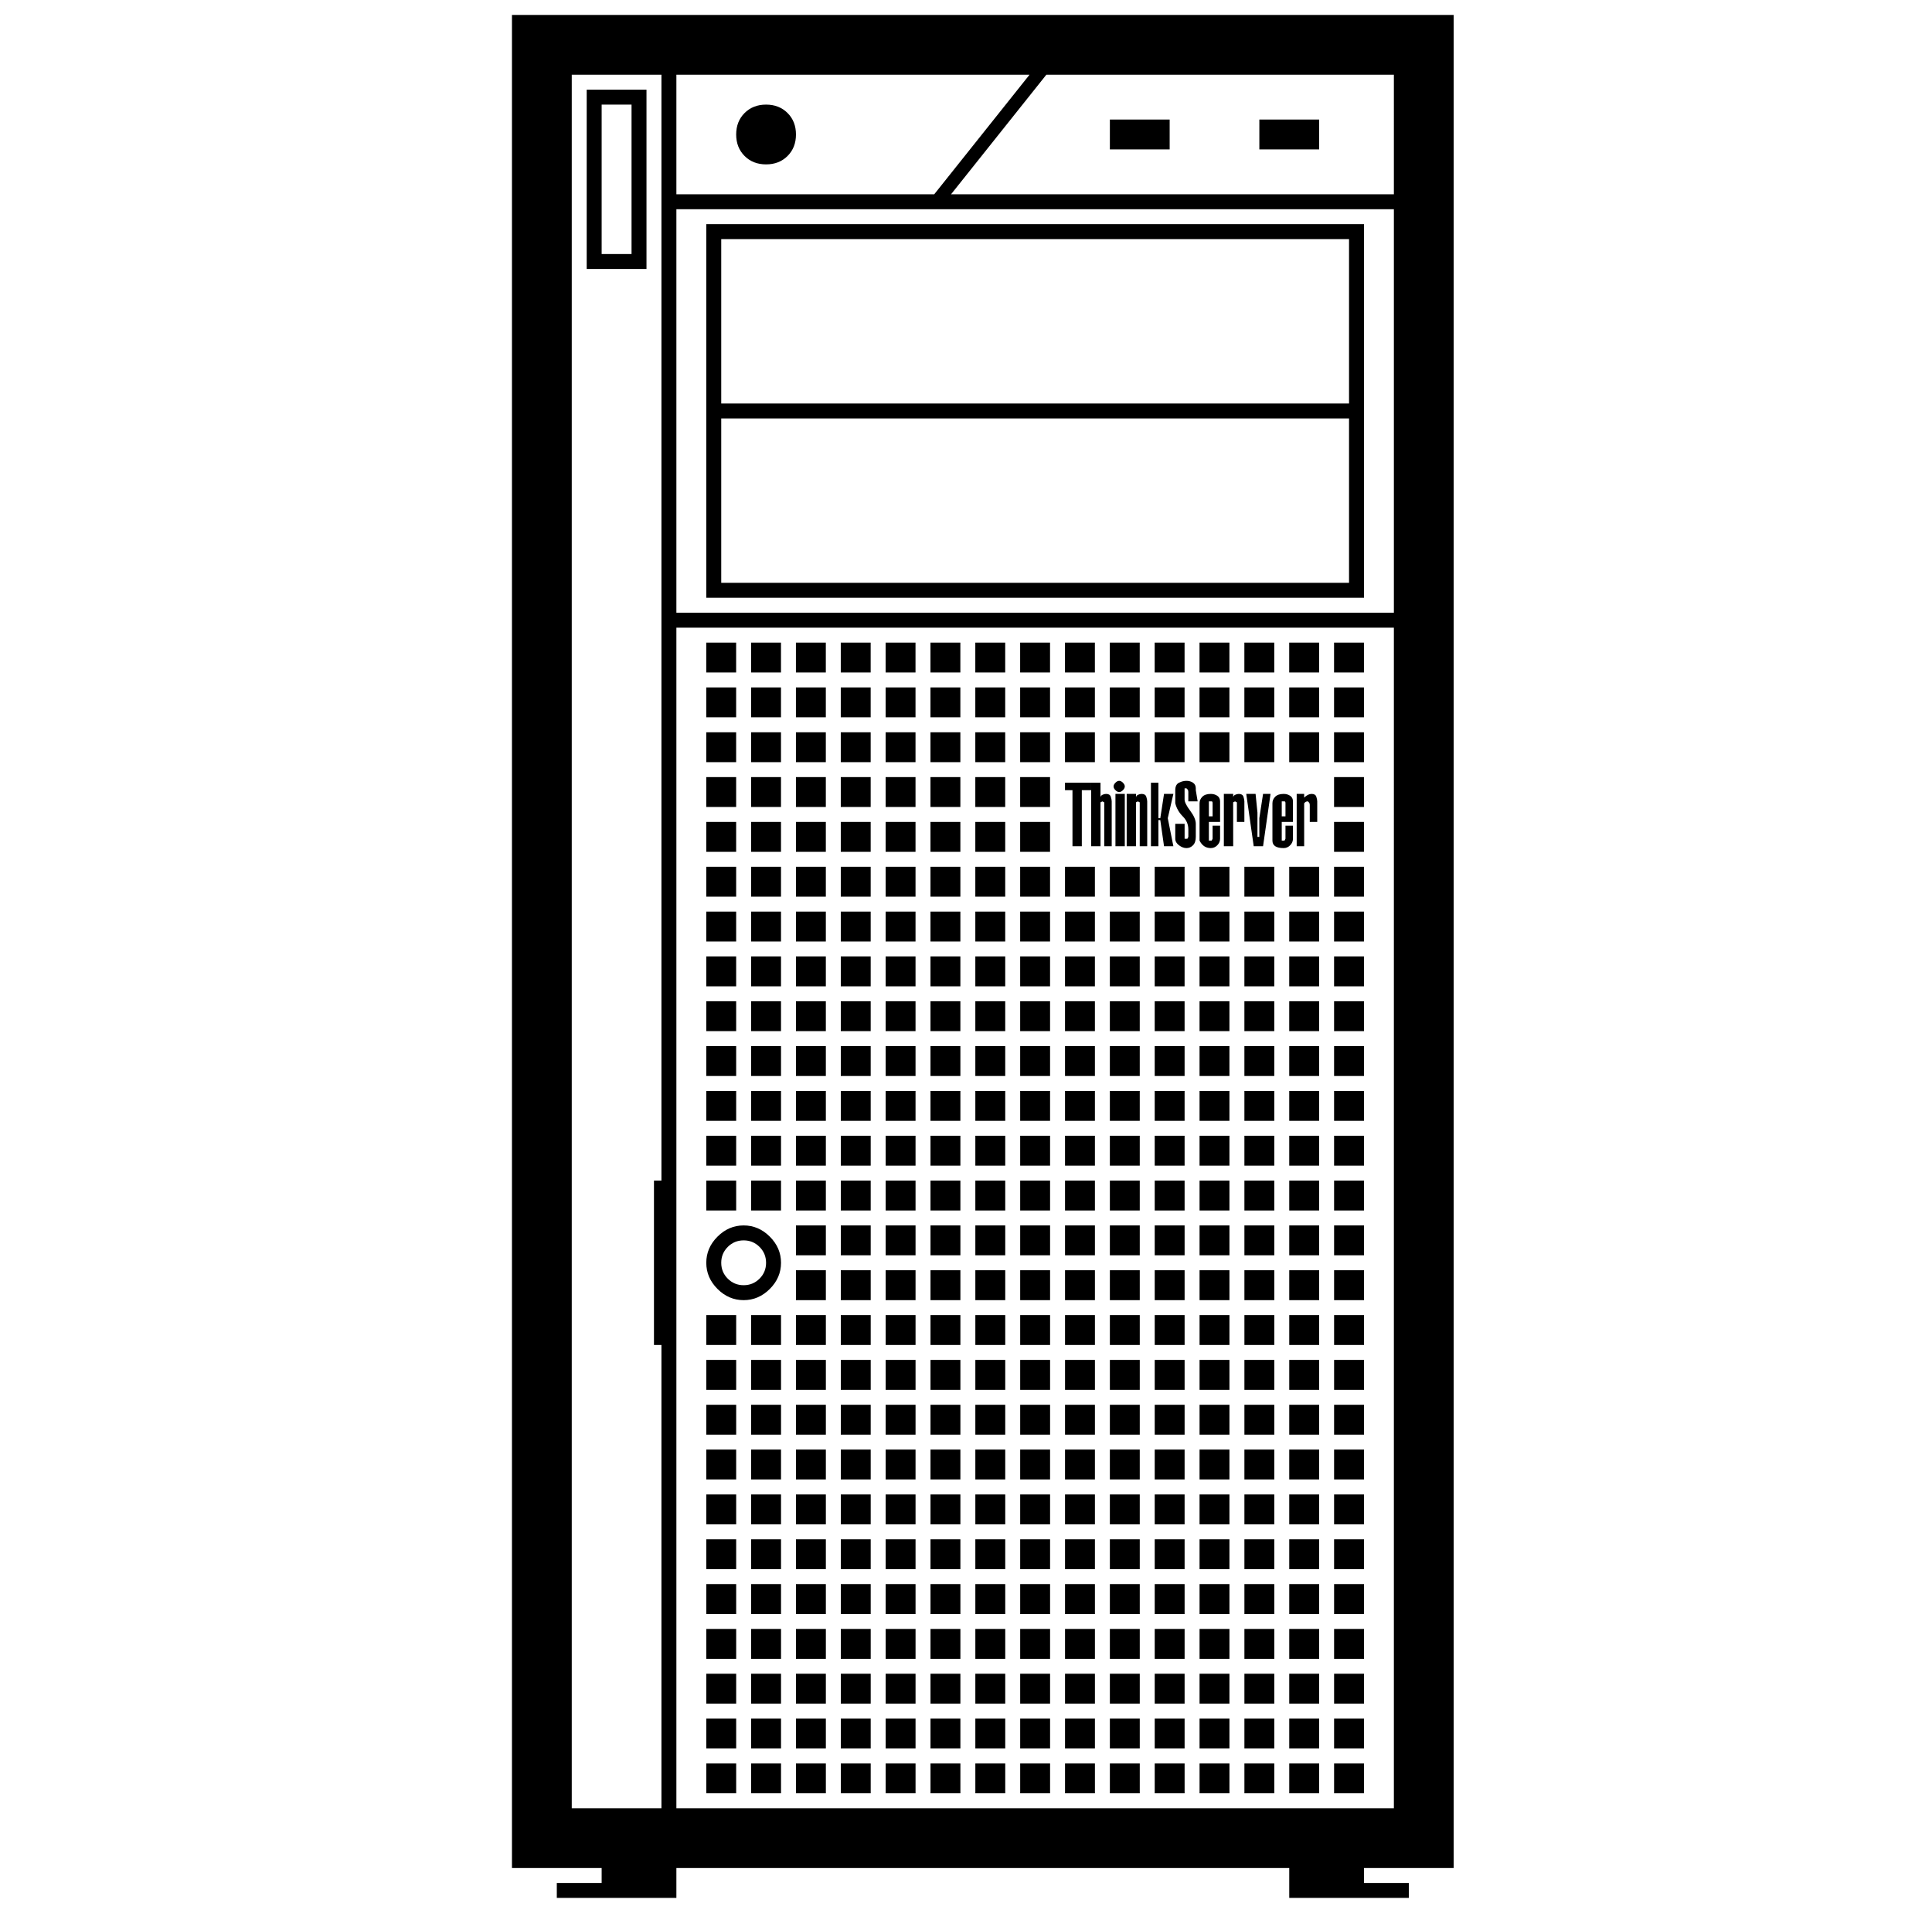 <svg viewBox="-10 0 1034 1024"><path fill="currentColor" d="M352 40v928h-8V720h-4v-88h4V40h8zm344 904v16h-16v-16h16zm-24 0v16h-16v-16h16zm-24 0v16h-16v-16h16zm-24 0v16h-16v-16h16zm-24 0v16h-16v-16h16zm-24 0v16h-16v-16h16zm-24 0v16h-16v-16h16zm-24 0v16h-16v-16h16zm-24 0v16h-16v-16h16zm-24 0v16h-16v-16h16zm-24 0v16h-16v-16h16zm-24 0v16h-16v-16h16zm-24 0v16h-16v-16h16zm-24 0v16h-16v-16h16zm336 0v16h-16v-16h16zm-24-24v16h-16v-16h16zm-24 0v16h-16v-16h16zm-24 0v16h-16v-16h16zm-24 0v16h-16v-16h16zm-24 0v16h-16v-16h16zm-24 0v16h-16v-16h16zm-24 0v16h-16v-16h16zm-24 0v16h-16v-16h16zm-24 0v16h-16v-16h16zm-24 0v16h-16v-16h16zm-24 0v16h-16v-16h16zm-24 0v16h-16v-16h16zm-24 0v16h-16v-16h16zm-24 0v16h-16v-16h16zm336 0v16h-16v-16h16zm-24-24v16h-16v-16h16zm-264 0v16h-16v-16h16zm96 0v16h-16v-16h16zm96 0v16h-16v-16h16zm-120 0v16h-16v-16h16zm168 0v16h-16v-16h16zm-192 0v16h-16v-16h16zm120 0v16h-16v-16h16zm-24 0v16h-16v-16h16zm-168 0v16h-16v-16h16zm240 0v16h-16v-16h16zm-264 0v16h-16v-16h16zm168 0v16h-16v-16h16zm168 0v16h-16v-16h16zm-264 0v16h-16v-16h16zm240-24v16h-16v-16h16zm-24 0v16h-16v-16h16zm-24 0v16h-16v-16h16zm-24 0v16h-16v-16h16zm-24 0v16h-16v-16h16zm-24 0v16h-16v-16h16zm-24 0v16h-16v-16h16zm168 0v16h-16v-16h16zm-216 0v16h-16v-16h16zm-24 0v16h-16v-16h16zm-24 0v16h-16v-16h16zm-24 0v16h-16v-16h16zm-24 0v16h-16v-16h16zm-24 0v16h-16v-16h16zm144 0v16h-16v-16h16zm192-24v16h-16v-16h16zm-48 0v16h-16v-16h16zm-24 0v16h-16v-16h16zm-24 0v16h-16v-16h16zm-24 0v16h-16v-16h16zm-24 0v16h-16v-16h16zm-24 0v16h-16v-16h16zm-24 0v16h-16v-16h16zm-24 0v16h-16v-16h16zm-24 0v16h-16v-16h16zm-24 0v16h-16v-16h16zm-24 0v16h-16v-16h16zm-24 0v16h-16v-16h16zm-24 0v16h-16v-16h16zm312 0v16h-16v-16h16zm24-24v16h-16v-16h16zm-24 0v16h-16v-16h16zm-24 0v16h-16v-16h16zm-24 0v16h-16v-16h16zm-24 0v16h-16v-16h16zm-24 0v16h-16v-16h16zm-24 0v16h-16v-16h16zm-24 0v16h-16v-16h16zm-24 0v16h-16v-16h16zm-24 0v16h-16v-16h16zm-24 0v16h-16v-16h16zm-24 0v16h-16v-16h16zm-24 0v16h-16v-16h16zm-24 0v16h-16v-16h16zm-24 0v16h-16v-16h16zm168-24v16h-16v-16h16zm168 0v16h-16v-16h16zm-336 0v16h-16v-16h16zm48 0v16h-16v-16h16zm24 0v16h-16v-16h16zm48 0v16h-16v-16h16zm24 0v16h-16v-16h16zm-48 0v16h-16v-16h16zm192 0v16h-16v-16h16zm-96 0v16h-16v-16h16zm-168 0v16h-16v-16h16zm288 0v16h-16v-16h16zm-72 0v16h-16v-16h16zm-24 0v16h-16v-16h16zm48 0v16h-16v-16h16zm-192-24v16h-16v-16h16zm240 0v16h-16v-16h16zm-72 0v16h-16v-16h16zm24 0v16h-16v-16h16zm-96 0v16h-16v-16h16zm-24 0v16h-16v-16h16zm-120 0v16h-16v-16h16zm72 0v16h-16v-16h16zm24 0v16h-16v-16h16zm-120 0v16h-16v-16h16zm48 0v16h-16v-16h16zm144 0v16h-16v-16h16zm144 0v16h-16v-16h16zm-120 0v16h-16v-16h16zm72 0v16h-16v-16h16zm-216-24v16h-16v-16h16zm264 0v16h-16v-16h16zm-192 0v16h-16v-16h16zm168 0v16h-16v-16h16zm-192 0v16h-16v-16h16zm96 0v16h-16v-16h16zm-120 0v16h-16v-16h16zm168 0v16h-16v-16h16zm-216 0v16h-16v-16h16zm240 0v16h-16v-16h16zm-264 0v16h-16v-16h16zm144 0v16h-16v-16h16zm-168 0v16h-16v-16h16zm240 0v16h-16v-16h16zm-48 0v16h-16v-16h16zm-48-24v16h-16v-16h16zm96 0v16h-16v-16h16zm-120 0v16h-16v-16h16zm168 0v16h-16v-16h16zm-192 0v16h-16v-16h16zm120 0v16h-16v-16h16zm-48 0v16h-16v-16h16zm144 0v16h-16v-16h16zm-264 0v16h-16v-16h16zm144 0v16h-16v-16h16zm-168 0v16h-16v-16h16zm240 0v16h-16v-16h16zm-264 0v16h-16v-16h16zm336 0v16h-16v-16h16zm-264 0v16h-16v-16h16zm240-24v16h-16v-16h16zm-24 0v16h-16v-16h16zm-24 0v16h-16v-16h16zm-24 0v16h-16v-16h16zm-24 0v16h-16v-16h16zm-24 0v16h-16v-16h16zm-24 0v16h-16v-16h16zm-24 0v16h-16v-16h16zm-24 0v16h-16v-16h16zm-24 0v16h-16v-16h16zm-24 0v16h-16v-16h16zm-24 0v16h-16v-16h16zm-24 0v16h-16v-16h16zm312 0v16h-16v-16h16zm-336 0v16h-16v-16h16zm312-24v16h-16v-16h16zm-24 0v16h-16v-16h16zm-24 0v16h-16v-16h16zm-24 0v16h-16v-16h16zm-24 0v16h-16v-16h16zm120 0v16h-16v-16h16zm-168 0v16h-16v-16h16zm-24 0v16h-16v-16h16zm-24 0v16h-16v-16h16zm-24 0v16h-16v-16h16zm-24 0v16h-16v-16h16zm-24 0v16h-16v-16h16zm144 0v16h-16v-16h16zm144-24v16h-16v-16h16zm-24 0v16h-16v-16h16zm-24 0v16h-16v-16h16zm-24 0v16h-16v-16h16zm-24 0v16h-16v-16h16zm-24 0v16h-16v-16h16zm-24 0v16h-16v-16h16zm-24 0v16h-16v-16h16zm-24 0v16h-16v-16h16zm-24 0v16h-16v-16h16zm-24 0v16h-16v-16h16zm-24 0v16h-16v-16h16zm-24 0v16h-16v-16h16zm264-24v16h-16v-16h16zm-24 0v16h-16v-16h16zm-24 0v16h-16v-16h16zm-24 0v16h-16v-16h16zm-24 0v16h-16v-16h16zm-24 0v16h-16v-16h16zm-24 0v16h-16v-16h16zm-24 0v16h-16v-16h16zm-24 0v16h-16v-16h16zm-24 0v16h-16v-16h16zm240 0v16h-16v-16h16zm-288 0v16h-16v-16h16zm-24 0v16h-16v-16h16zm-24 0v16h-16v-16h16zm72 0v16h-16v-16h16zm240-24v16h-16v-16h16zm-24 0v16h-16v-16h16zm-24 0v16h-16v-16h16zm-24 0v16h-16v-16h16zm-24 0v16h-16v-16h16zm-24 0v16h-16v-16h16zm-24 0v16h-16v-16h16zm-24 0v16h-16v-16h16zm-24 0v16h-16v-16h16zm-24 0v16h-16v-16h16zm-24 0v16h-16v-16h16zm-24 0v16h-16v-16h16zm-24 0v16h-16v-16h16zm-24 0v16h-16v-16h16zm336 0v16h-16v-16h16zm-24-24v16h-16v-16h16zm-24 0v16h-16v-16h16zm-24 0v16h-16v-16h16zm-24 0v16h-16v-16h16zm-24 0v16h-16v-16h16zm-24 0v16h-16v-16h16zm-24 0v16h-16v-16h16zm-24 0v16h-16v-16h16zm-24 0v16h-16v-16h16zm-24 0v16h-16v-16h16zm-24 0v16h-16v-16h16zm-24 0v16h-16v-16h16zm-24 0v16h-16v-16h16zm-24 0v16h-16v-16h16zm336 0v16h-16v-16h16zm0-24v16h-16v-16h16zm-24 0v16h-16v-16h16zm-24 0v16h-16v-16h16zm-24 0v16h-16v-16h16zm-24 0v16h-16v-16h16zm-24 0v16h-16v-16h16zm-24 0v16h-16v-16h16zm-24 0v16h-16v-16h16zm-24 0v16h-16v-16h16zm-24 0v16h-16v-16h16zm-24 0v16h-16v-16h16zm-24 0v16h-16v-16h16zm-24 0v16h-16v-16h16zm-24 0v16h-16v-16h16zm-24 0v16h-16v-16h16zm336-24v16h-16v-16h16zm-48 0v16h-16v-16h16zm-24 0v16h-16v-16h16zm-24 0v16h-16v-16h16zm-24 0v16h-16v-16h16zm-24 0v16h-16v-16h16zm-24 0v16h-16v-16h16zm-24 0v16h-16v-16h16zm-24 0v16h-16v-16h16zm-24 0v16h-16v-16h16zm-24 0v16h-16v-16h16zm-24 0v16h-16v-16h16zm-24 0v16h-16v-16h16zm-24 0v16h-16v-16h16zm312 0v16h-16v-16h16zm0-24v16h-16v-16h16zm-24 0v16h-16v-16h16zm-24 0v16h-16v-16h16zm-24 0v16h-16v-16h16zm-24 0v16h-16v-16h16zm-24 0v16h-16v-16h16zm-24 0v16h-16v-16h16zm-24 0v16h-16v-16h16zm192 0v16h-16v-16h16zm-240 0v16h-16v-16h16zm-24 0v16h-16v-16h16zm-24 0v16h-16v-16h16zm-24 0v16h-16v-16h16zm-24 0v16h-16v-16h16zm120 0v16h-16v-16h16zm216-24v16h-16v-16h16zm-24 0v16h-16v-16h16zm-24 0v16h-16v-16h16zm-24 0v16h-16v-16h16zm-24 0v16h-16v-16h16zm-24 0v16h-16v-16h16zm-24 0v16h-16v-16h16zm-24 0v16h-16v-16h16zm-24 0v16h-16v-16h16zm-24 0v16h-16v-16h16zm-24 0v16h-16v-16h16zm-24 0v16h-16v-16h16zm-24 0v16h-16v-16h16zm-24 0v16h-16v-16h16zm-24 0v16h-16v-16h16zm312-24v16h-16v-16h16zm24 0v16h-16v-16h16zm-72 0v16h-16v-16h16zm-24 0v16h-16v-16h16zm-24 0v16h-16v-16h16zm-24 0v16h-16v-16h16zm-24 0v16h-16v-16h16zm-24 0v16h-16v-16h16zm-24 0v16h-16v-16h16zm-24 0v16h-16v-16h16zm-24 0v16h-16v-16h16zm-24 0v16h-16v-16h16zm-24 0v16h-16v-16h16zm-24 0v16h-16v-16h16zm288 0v16h-16v-16h16zm-120-24v16h-16v-16h16zm-24 0v16h-16v-16h16zm-24 0v16h-16v-16h16zm-24 0v16h-16v-16h16zm-24 0v16h-16v-16h16zm-24 0v16h-16v-16h16zm-24 0v16h-16v-16h16zm-24 0v16h-16v-16h16zm336 0v16h-16v-16h16zm-82-15q2 0 3.5 1t1.5 3v11h-6v10h1.5l.5-1v-7h4v7q0 2-1.5 3.5T638 454t-3.5-1-2.5-3v-20q0-2 1.5-3.5t4.5-1.5zm39 0q2 0 3.5 1t1.5 3v11h-6v10h1.5l.5-1v-7h4v7q0 2-1.5 3.5T677 454q-3 0-4.5-1t-1.5-3v-20q0-2 1.5-3.5t4.5-1.5zm-52-7q2 0 3.5 1t1.5 3v1l1 6h-5v-5q0-1-.5-1.5l-.5-.5h-1v6q0 2 3 6t3 7v7q0 3-1.5 4.5T625 454t-4-1.5-2-3.5v-8h5v8h1.5l.5-1v-4q0-4-3-7t-4-7v-7q0-3 2-4t4-1zm-46 1v8q0-1 1-1.5t2-.5q2 0 2.5 1.5t.5 2.5v24h-4v-23.5l-1-.5-1 .5V453h-5v-34h5zm22 6q2 0 2.5 1.5t.5 2.5v24h-4v-23.5l-1-.5-1 .5V453h-5v-28h5v2q0-1 1-1.5t2-.5zm9-6v19h1l2-13h5l-3 13 3 15h-5l-2-14h-1v14h-4v-34h4zm82 6q2 0 2.5 1.5t.5 2.5v11h-4v-9q0-1-.5-1.5l-.5-.5q-1 0-1.5.5l-.5.5v23h-4v-28h4v2q1-1 2-1.5t2-.5zm-39 0q2 0 2.5 1.5t.5 2.5v11h-4v-10.5l-1-.5-1 .5V453h-5v-28h5v2q0-1 1-1.5t2-.5zm-79-6v4h-5v30h-5v-30h-4v-4h14zm18 6v28h-5v-28h5zm70 0 1 10v13h1v-10l2-13h4l-4 28h-5l-4-28h5zm-24 4h-1v8h2v-7q0-1-.5-1h-.5zm39 0h-1v8h2v-7q0-1-.5-1h-.5zm43-13v16h-16v-16h16zm-168 0v16h-16v-16h16zm-96 0v16h-16v-16h16zm72 0v16h-16v-16h16zm-48 0v16h-16v-16h16zm-72 0v16h-16v-16h16zm-24 0v16h-16v-16h16zm48 0v16h-16v-16h16zm72 0v16h-16v-16h16zm85 2q1 0 2 1t1 2-1 2-2 1-2-1-1-2 1-2 2-1zm107-26v16h-16v-16h16zm-24 0v16h-16v-16h16zm-24 0v16h-16v-16h16zm-24 0v16h-16v-16h16zm-24 0v16h-16v-16h16zm-24 0v16h-16v-16h16zm-24 0v16h-16v-16h16zm-24 0v16h-16v-16h16zm-24 0v16h-16v-16h16zm-24 0v16h-16v-16h16zm-24 0v16h-16v-16h16zm-24 0v16h-16v-16h16zm-24 0v16h-16v-16h16zm-24 0v16h-16v-16h16zm336 0v16h-16v-16h16zm0-24v16h-16v-16h16zm-48 0v16h-16v-16h16zm-24 0v16h-16v-16h16zm-24 0v16h-16v-16h16zm-24 0v16h-16v-16h16zm-24 0v16h-16v-16h16zm-24 0v16h-16v-16h16zm-24 0v16h-16v-16h16zm-24 0v16h-16v-16h16zm-24 0v16h-16v-16h16zm-24 0v16h-16v-16h16zm-24 0v16h-16v-16h16zm-24 0v16h-16v-16h16zm-24 0v16h-16v-16h16zm312 0v16h-16v-16h16zm24-24v16h-16v-16h16zm-24 0v16h-16v-16h16zm-24 0v16h-16v-16h16zm-24 0v16h-16v-16h16zm-24 0v16h-16v-16h16zm-24 0v16h-16v-16h16zm-24 0v16h-16v-16h16zm-24 0v16h-16v-16h16zm-24 0v16h-16v-16h16zm-24 0v16h-16v-16h16zm-24 0v16h-16v-16h16zm-24 0v16h-16v-16h16zm-24 0v16h-16v-16h16zm-24 0v16h-16v-16h16zm-24 0v16h-16v-16h16zM768 8v992h-48v8h24v8h-64v-16H352v16h-64v-8h24v-8h-48V8h504zM344 40h-48v928h440V336H352v-8h384V112H344V40zm44 616q8 0 14 6t6 14-6 14-14 6-14-6-6-14 6-14 14-6zm0 8q-5 0-8.5 3.5T376 676t3.5 8.5 8.5 3.5 8.5-3.5 3.5-8.5-3.5-8.5-8.5-3.5zm332-544v200H368V120h352zm-8 104H376v88h336v-88zm0-96H376v88h336v-88zM336 48v96h-32V48h32zm-8 8h-16v80h16V56zm213-16H352v64h138zm195 0H550l-51 64h237V40zM400 56q7 0 11.5 4.5T416 72t-4.5 11.5T400 88t-11.5-4.5T384 72t4.5-11.5T400 56zm216 8v16h-32V64h32zm80 0v16h-32V64h32z"/></svg>
